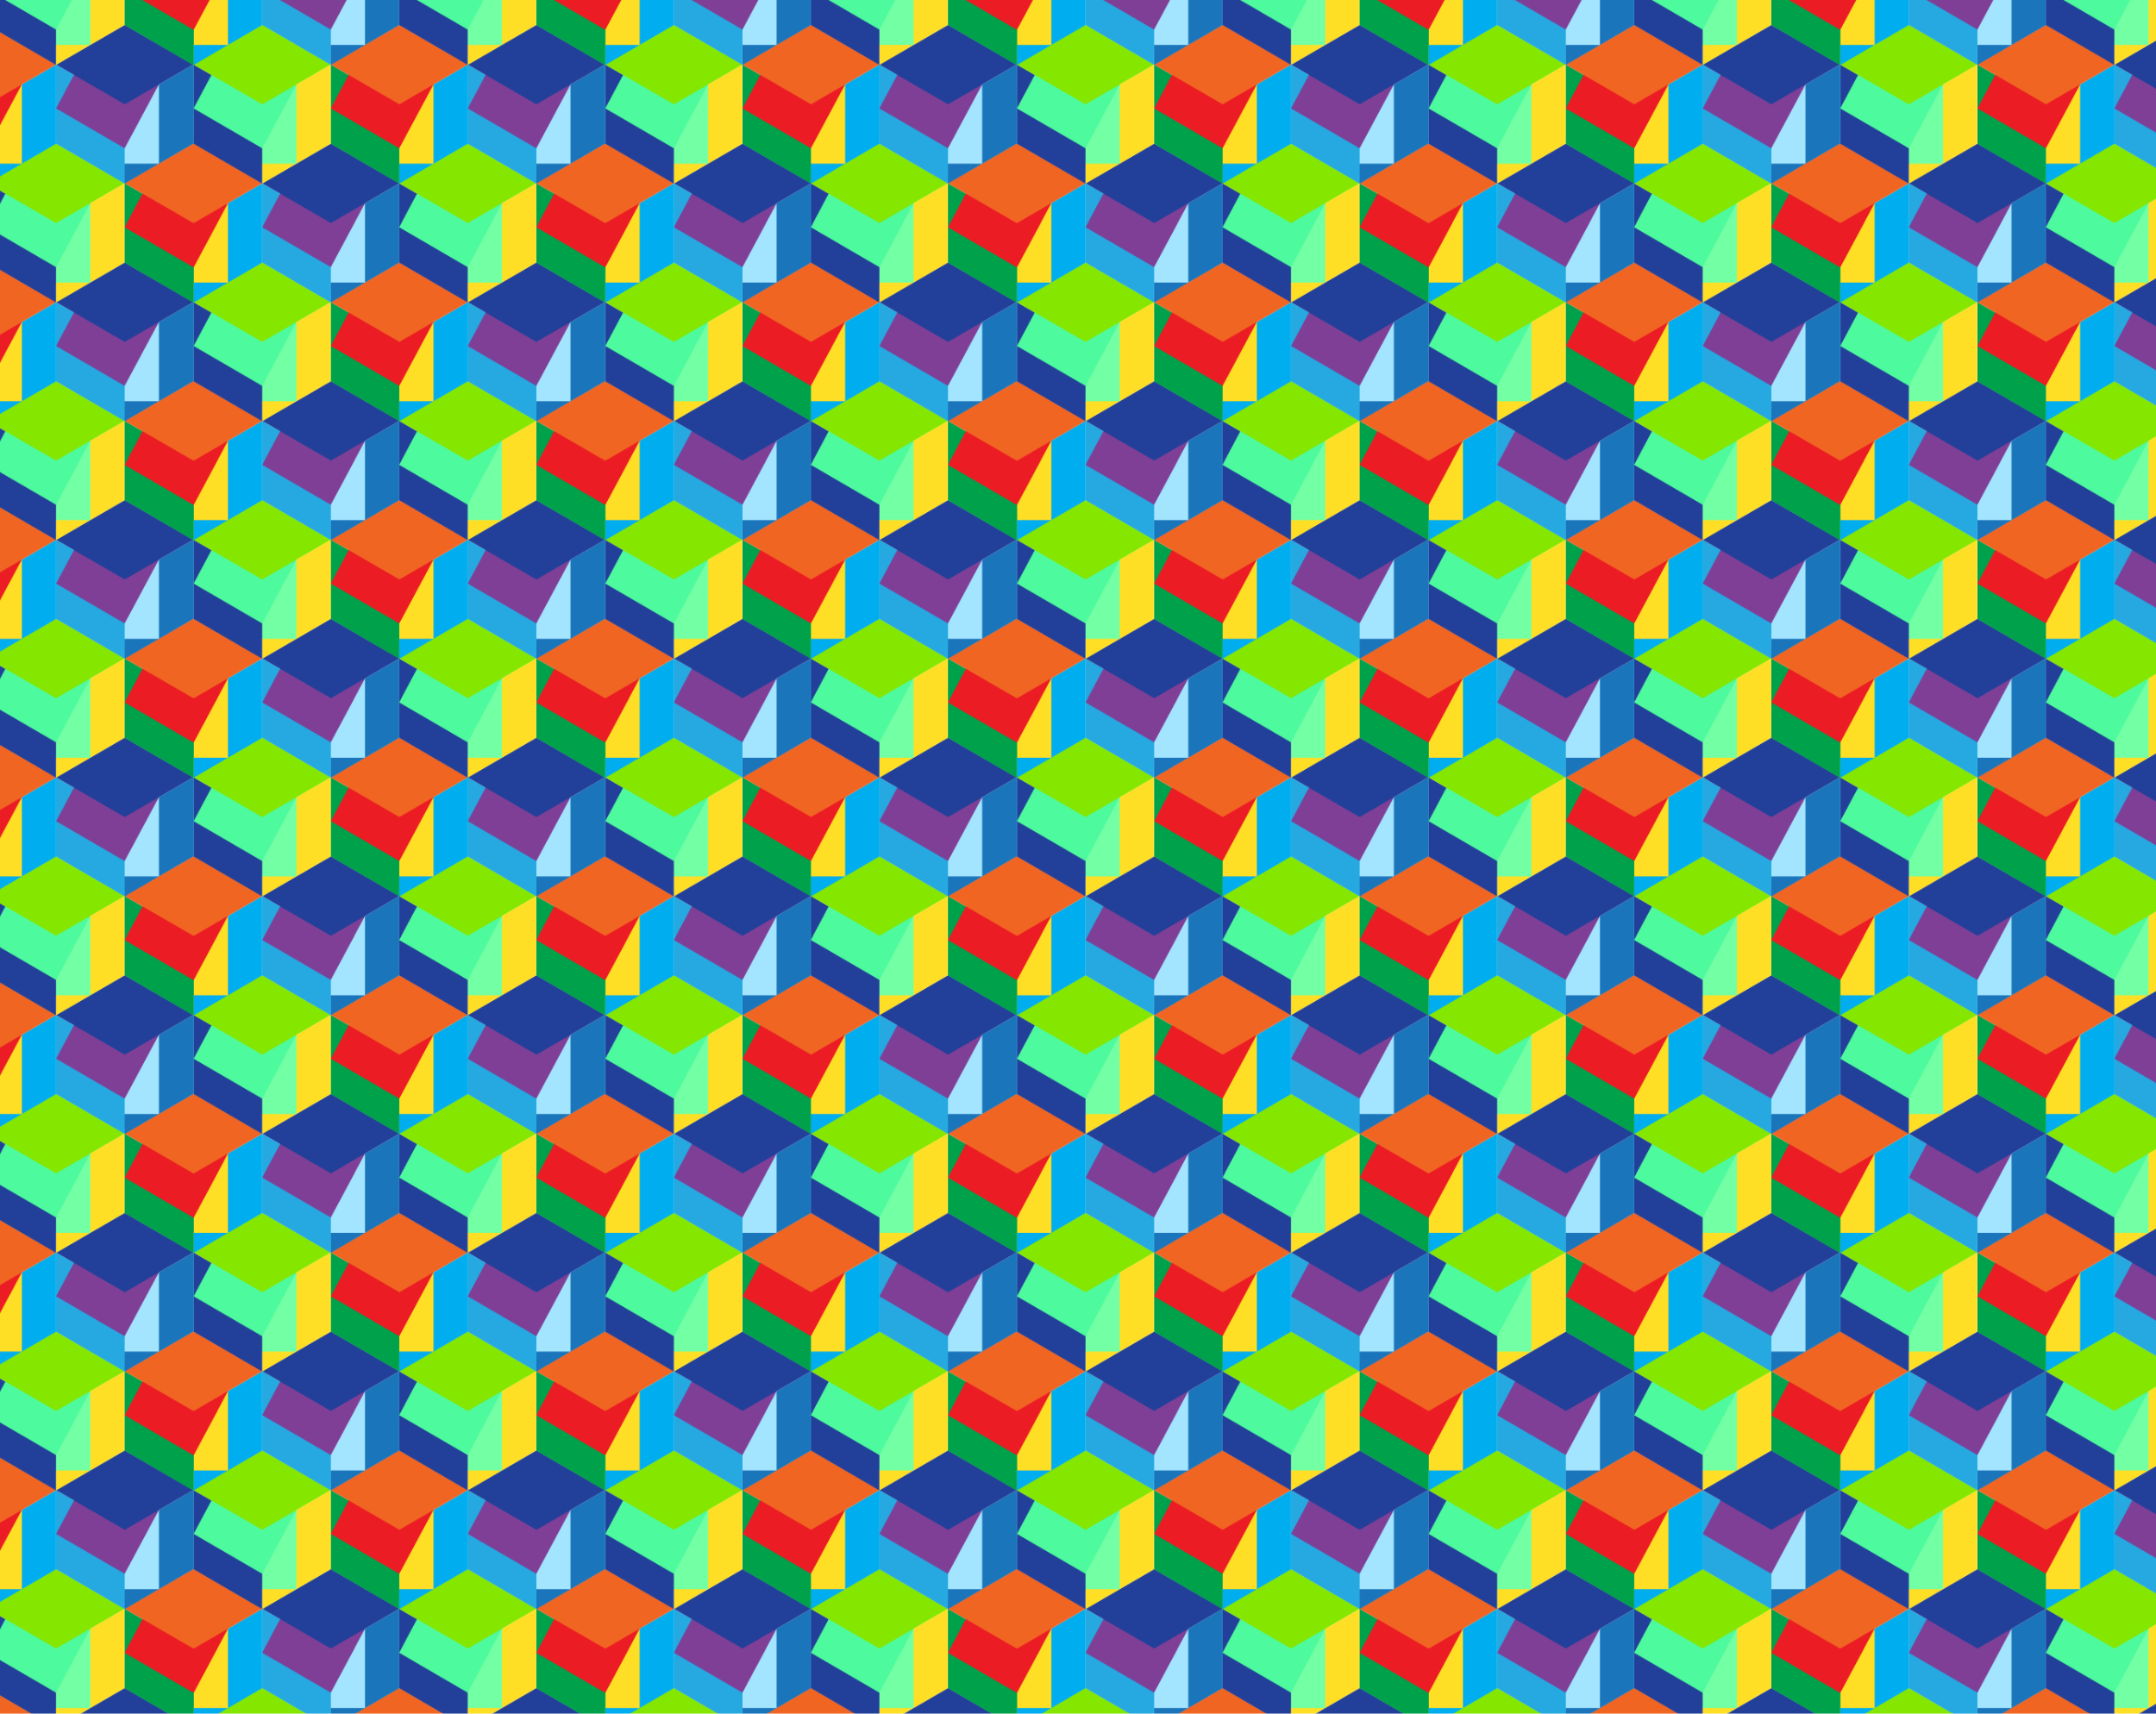 <?xml version="1.0" encoding="utf-8"?>
<!-- Generator: Adobe Illustrator 23.0.2, SVG Export Plug-In . SVG Version: 6.00 Build 0)  -->
<svg version="1.1" id="Layer_4" xmlns="http://www.w3.org/2000/svg" xmlns:xlink="http://www.w3.org/1999/xlink" x="0px" y="0px"
	 viewBox="0 0 2676.3 2127.7" style="enable-background:new 0 0 2676.3 2127.7;" xml:space="preserve">
<style type="text/css">
	.st0{fill:none;}
	.st1{fill:#FFDF25;}
	.st2{fill:#00A14B;}
	.st3{fill:#EC1C24;}
	.st4{fill:#F16522;}
	.st5{fill:#231F20;}
	.st6{fill:#73FFA3;}
	.st7{fill:#224099;}
	.st8{fill:#4EFA9E;}
	.st9{fill:#85E700;}
	.st10{fill:#1B75BB;}
	.st11{fill:#A3E5FF;}
	.st12{fill:#25A9E0;}
	.st13{fill:#7F3F97;}
	.st14{fill:#00ADEE;}
	.st15{fill:url(#SVGID_1_);}
</style>
<pattern  x="6211.9" y="4223" width="510.2" height="294.8" patternUnits="userSpaceOnUse" id="New_Pattern_9" viewBox="169.3 -393.5 510.2 294.8" style="overflow:visible;">
	<g>
		<rect x="169.3" y="-393.5" class="st0" width="510.2" height="294.8"/>
		<g>
			<g>
				<rect x="637.8" y="-123.2" class="st1" width="85" height="98.4"/>
				<polygon class="st2" points="595.3,-49.5 680.3,0 680.5,-98.5 595.3,-147.8 				"/>
				<polygon class="st3" points="595.3,-93.4 680.3,-43.9 722.8,-123.2 637.4,-172.4 				"/>
				<polygon class="st4" points="595.3,-147.8 680.5,-98.5 765.4,-147.8 680.3,-197.1 				"/>
				<line class="st5" x1="595.1" y1="-147.8" x2="680.5" y2="-98.5"/>
			</g>
			<g>
				<polygon class="st1" points="510.1,0 595.1,-49.5 595.1,-147.8 510.2,-98.5 				"/>
				<rect x="467.6" y="-123.2" class="st6" width="85" height="98.4"/>
				<polygon class="st7" points="425.1,-49.5 510.1,0 510.2,-98.5 425.1,-147.8 				"/>
				<polygon class="st8" points="425.1,-93.4 510.1,-43.9 552.6,-123.2 467.1,-172.4 				"/>
				<polygon class="st9" points="425.1,-147.8 510.2,-98.5 595.1,-147.8 510.1,-197.1 				"/>
				<line class="st5" x1="424.9" y1="-147.8" x2="510.2" y2="-98.5"/>
			</g>
		</g>
		<g>
			<g>
				<polygon class="st10" points="340.2,0 425.2,-49.5 425.2,-147.8 340.3,-98.5 				"/>
				<rect x="297.6" y="-123.2" class="st11" width="85" height="98.4"/>
				<polygon class="st12" points="255.1,-49.5 340.2,0 340.3,-98.5 255.1,-147.8 				"/>
				<polygon class="st13" points="255.1,-93.4 340.2,-43.9 382.7,-123.2 297.2,-172.4 				"/>
				<polygon class="st7" points="255.1,-147.8 340.3,-98.5 425.2,-147.8 340.2,-197.1 				"/>
				<line class="st5" x1="255" y1="-147.8" x2="340.3" y2="-98.5"/>
			</g>
			<g>
				<polygon class="st14" points="170.1,0 255.1,-49.5 255.1,-147.8 170.2,-98.5 				"/>
				<rect x="127.6" y="-123.2" class="st1" width="85" height="98.4"/>
				<polygon class="st2" points="85,-49.5 170.1,0 170.2,-98.5 85,-147.8 				"/>
				<polygon class="st3" points="85,-93.4 170.1,-43.9 212.6,-123.2 127.1,-172.4 				"/>
				<polygon class="st4" points="85,-147.8 170.2,-98.5 255.1,-147.8 170.1,-197.1 				"/>
				<line class="st5" x1="84.9" y1="-147.8" x2="170.2" y2="-98.5"/>
			</g>
		</g>
		<g>
			<g>
				<polygon class="st10" points="595.3,-147.4 680.3,-196.9 680.3,-295.2 595.4,-245.9 				"/>
				<rect x="552.8" y="-270.6" class="st11" width="85" height="98.4"/>
				<polygon class="st12" points="510.2,-196.9 595.3,-147.4 595.4,-245.9 510.2,-295.2 				"/>
				<polygon class="st13" points="510.2,-240.8 595.3,-191.3 637.8,-270.6 552.3,-319.8 				"/>
				<polygon class="st7" points="510.2,-295.2 595.4,-245.9 680.3,-295.2 595.3,-344.5 				"/>
				<line class="st5" x1="510.1" y1="-295.2" x2="595.4" y2="-245.9"/>
			</g>
			<g>
				<polygon class="st14" points="425.2,-147.4 510.2,-196.9 510.2,-295.2 425.3,-245.9 				"/>
				<rect x="382.7" y="-270.6" class="st1" width="85" height="98.4"/>
				<polygon class="st2" points="340.2,-196.9 425.2,-147.4 425.3,-245.9 340.2,-295.2 				"/>
				<polygon class="st3" points="340.2,-240.8 425.2,-191.3 467.7,-270.6 382.2,-319.8 				"/>
				<polygon class="st4" points="340.2,-295.2 425.3,-245.9 510.2,-295.2 425.2,-344.5 				"/>
				<line class="st5" x1="340" y1="-295.2" x2="425.3" y2="-245.9"/>
			</g>
			<g>
				<polygon class="st1" points="255,-147.4 340,-196.9 340,-295.2 255.1,-245.9 				"/>
				<rect x="212.5" y="-270.6" class="st6" width="85" height="98.4"/>
				<polygon class="st7" points="169.9,-196.9 255,-147.4 255.1,-245.9 169.9,-295.2 				"/>
				<polygon class="st8" points="169.9,-240.8 255,-191.3 297.5,-270.6 212,-319.8 				"/>
				<polygon class="st9" points="169.9,-295.2 255.1,-245.9 340,-295.2 255,-344.5 				"/>
				<line class="st5" x1="169.8" y1="-295.2" x2="255.1" y2="-245.9"/>
			</g>
		</g>
		<g>
			<g>
				<polygon class="st10" points="85,-147.4 170.1,-196.9 170.1,-295.2 85.2,-245.9 				"/>
				<polygon class="st7" points="0,-295.2 85.2,-245.9 170.1,-295.2 85,-344.5 				"/>
			</g>
		</g>
		<g>
			<g>
				<rect x="637.8" y="-418" class="st1" width="85" height="98.4"/>
				<polygon class="st2" points="595.3,-344.3 680.3,-294.8 680.5,-393.3 595.3,-442.6 				"/>
				<polygon class="st3" points="595.3,-388.2 680.3,-338.7 722.8,-418 637.4,-467.2 				"/>
				<polygon class="st4" points="595.3,-442.6 680.5,-393.3 765.4,-442.6 680.3,-491.9 				"/>
				<line class="st5" x1="595.1" y1="-442.6" x2="680.5" y2="-393.3"/>
			</g>
			<g>
				<polygon class="st1" points="510.1,-294.8 595.1,-344.3 595.1,-442.6 510.2,-393.3 				"/>
				<rect x="467.6" y="-418" class="st6" width="85" height="98.4"/>
				<polygon class="st7" points="425.1,-344.3 510.1,-294.8 510.2,-393.3 425.1,-442.6 				"/>
				<polygon class="st8" points="425.1,-388.2 510.1,-338.7 552.6,-418 467.1,-467.2 				"/>
				<polygon class="st9" points="425.1,-442.6 510.2,-393.3 595.1,-442.6 510.1,-491.9 				"/>
				<line class="st5" x1="424.9" y1="-442.6" x2="510.2" y2="-393.3"/>
			</g>
		</g>
		<g>
			<g>
				<polygon class="st10" points="340.2,-294.8 425.2,-344.3 425.2,-442.6 340.3,-393.3 				"/>
				<rect x="297.6" y="-418" class="st11" width="85" height="98.4"/>
				<polygon class="st12" points="255.1,-344.3 340.2,-294.8 340.3,-393.3 255.1,-442.6 				"/>
				<polygon class="st13" points="255.1,-388.2 340.2,-338.7 382.7,-418 297.2,-467.2 				"/>
				<polygon class="st7" points="255.1,-442.6 340.3,-393.3 425.2,-442.6 340.2,-491.9 				"/>
				<line class="st5" x1="255" y1="-442.6" x2="340.3" y2="-393.3"/>
			</g>
			<g>
				<polygon class="st14" points="170.1,-294.8 255.1,-344.3 255.1,-442.6 170.2,-393.3 				"/>
				<rect x="127.6" y="-418" class="st1" width="85" height="98.4"/>
				<polygon class="st2" points="85,-344.3 170.1,-294.8 170.2,-393.3 85,-442.6 				"/>
				<polygon class="st3" points="85,-388.2 170.1,-338.7 212.6,-418 127.1,-467.2 				"/>
				<polygon class="st4" points="85,-442.6 170.2,-393.3 255.1,-442.6 170.1,-491.9 				"/>
				<line class="st5" x1="84.9" y1="-442.6" x2="170.2" y2="-393.3"/>
			</g>
		</g>
	</g>
</pattern>
<pattern  id="SVGID_1_" xlink:href="#New_Pattern_9" patternTransform="matrix(1 0 0 1 159.824 -406.106)">
</pattern>
<rect class="st15" width="2676.3" height="2127.7"/>
</svg>
